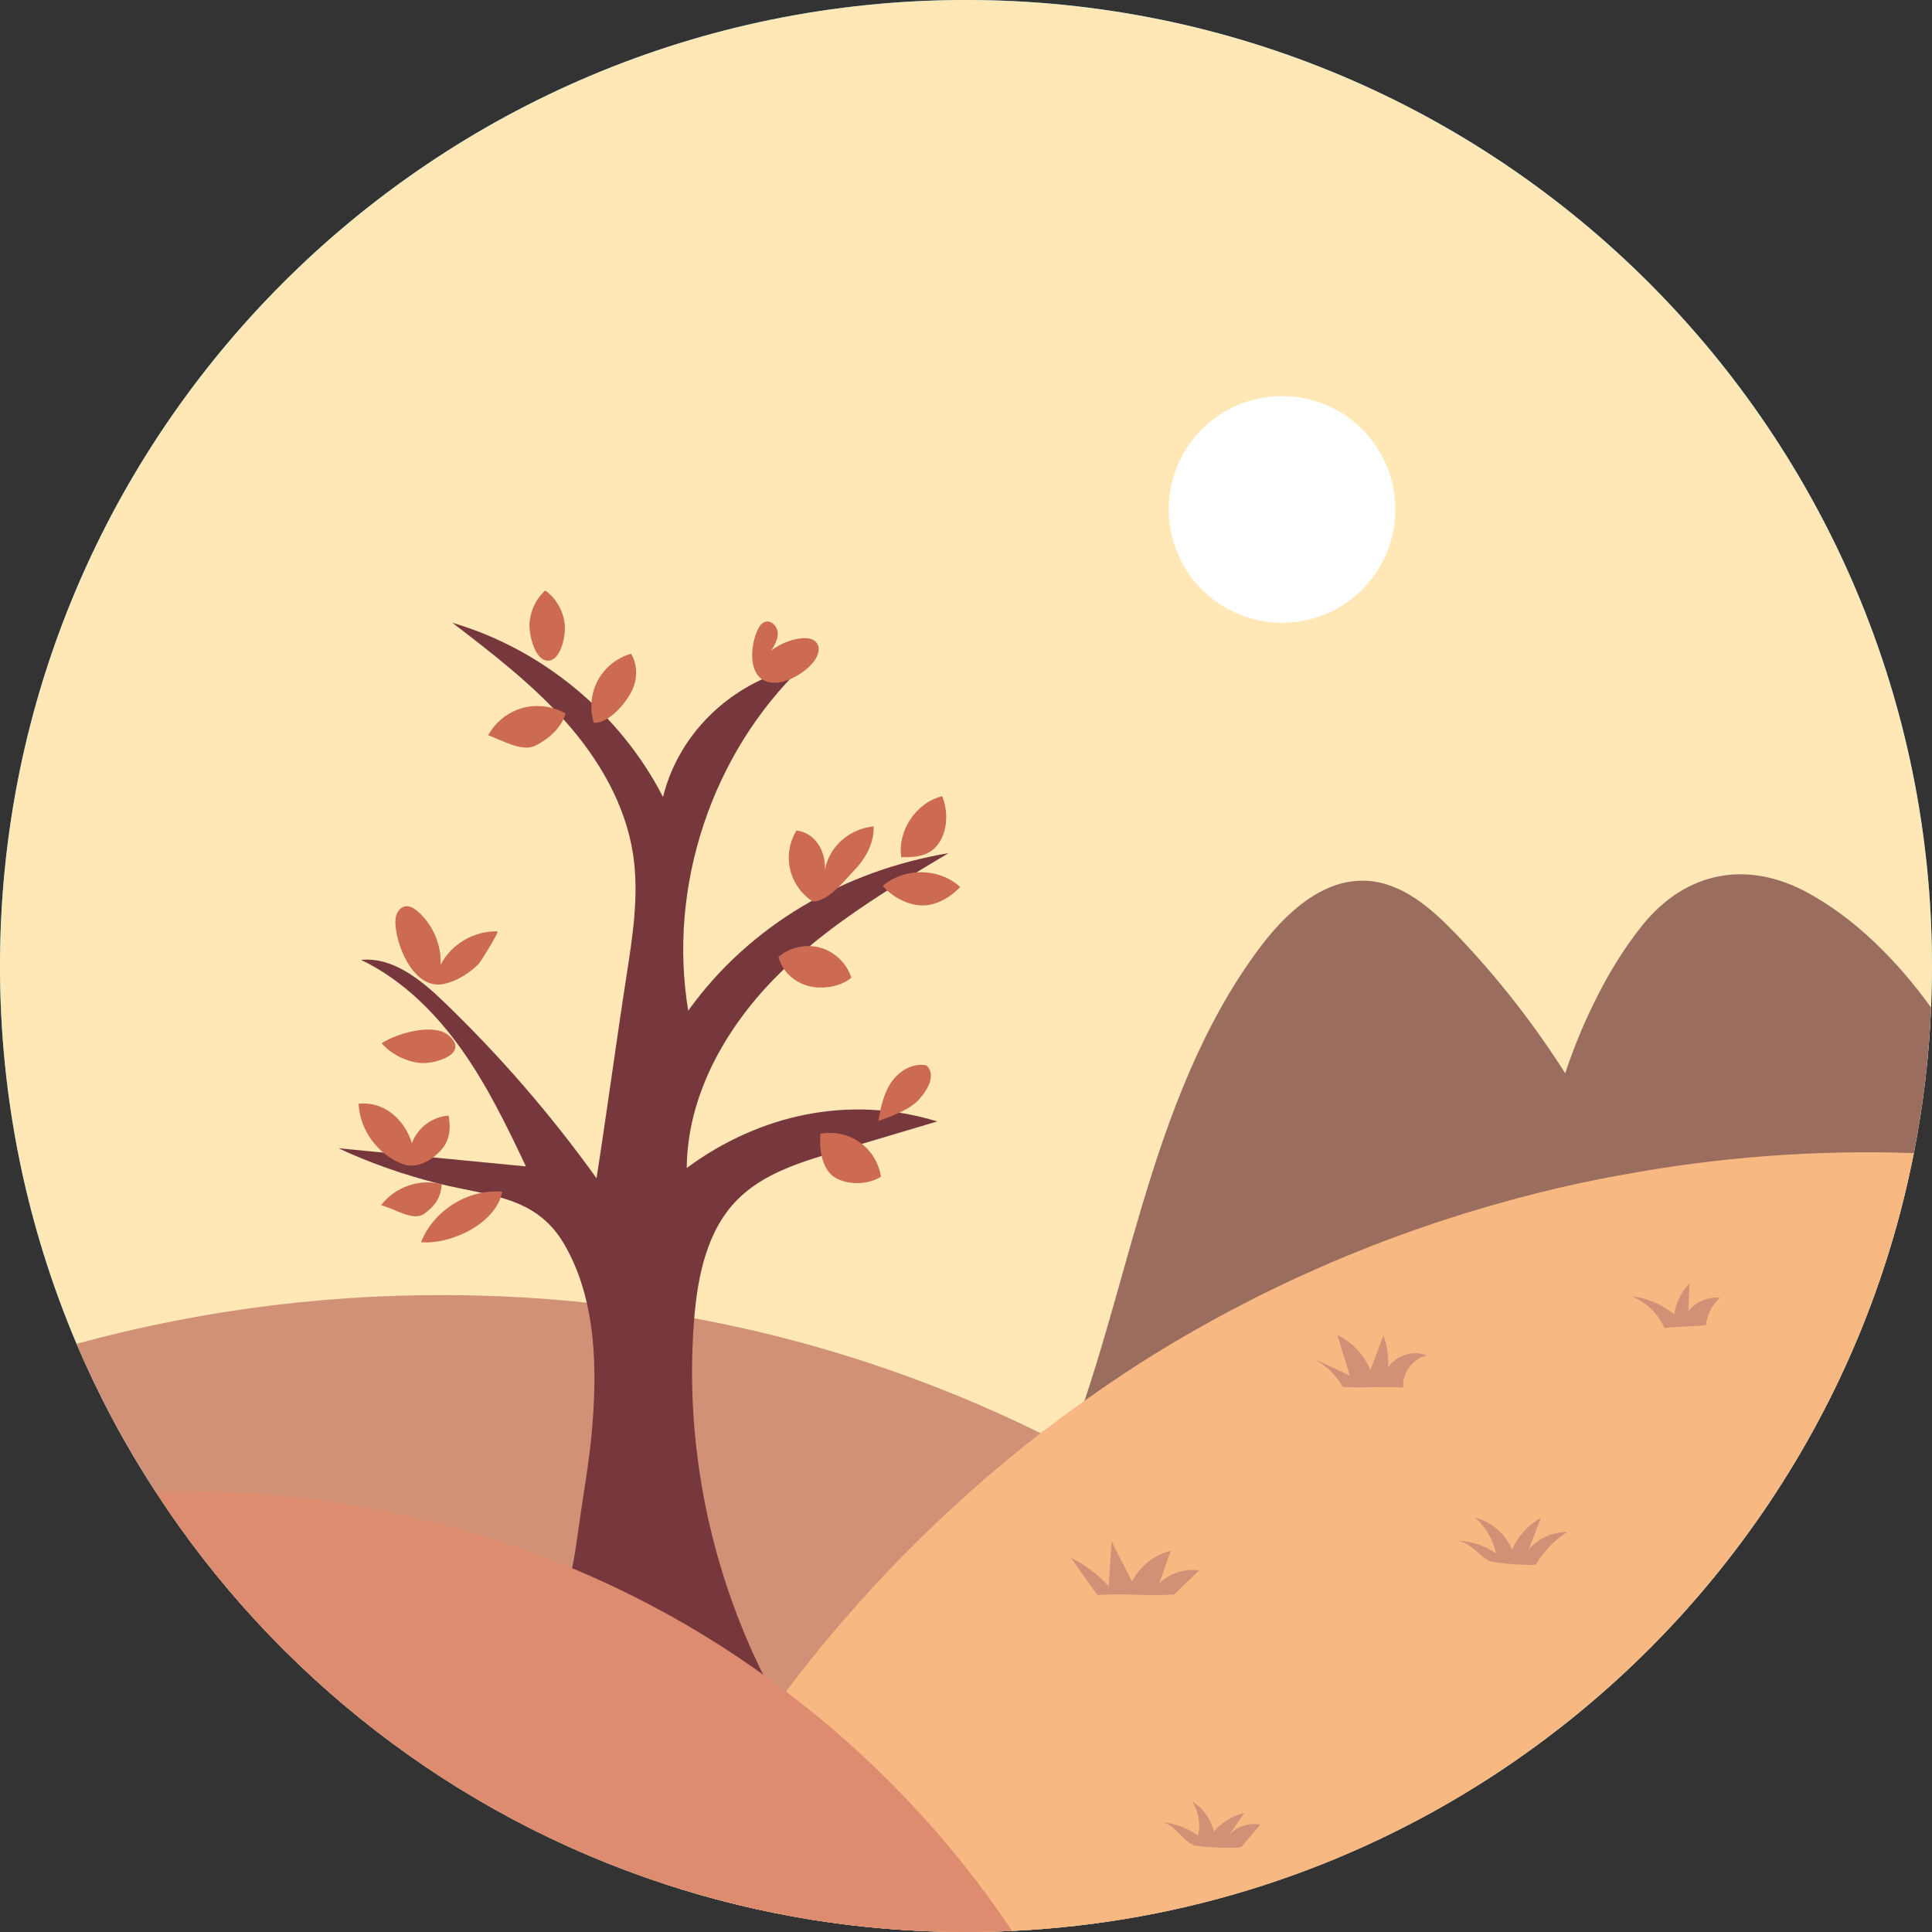 <?xml version="1.0" encoding="UTF-8" standalone="no"?>
<!-- Generator: Adobe Illustrator 27.5.0, SVG Export Plug-In . SVG Version: 6.00 Build 0)  -->

<svg
   version="1.1"
   x="0px"
   y="0px"
   viewBox="0 0 106.46 106.46"
   xml:space="preserve"
   id="svg30"
   sodipodi:docname="october.svg"
   width="106.46"
   height="106.46"
   inkscape:version="1.3.2 (091e20e, 2023-11-25, custom)"
   xmlns:inkscape="http://www.inkscape.org/namespaces/inkscape"
   xmlns:sodipodi="http://sodipodi.sourceforge.net/DTD/sodipodi-0.dtd"
   xmlns="http://www.w3.org/2000/svg"
   xmlns:svg="http://www.w3.org/2000/svg"><rect x="0" y="0" width="106.46" height="106.46" fill="#333333" stroke="none"/><defs
   id="defs30" /><sodipodi:namedview
   id="namedview30"
   pagecolor="#ffffff"
   bordercolor="#000000"
   borderopacity="0.25"
   inkscape:showpageshadow="2"
   inkscape:pageopacity="0.0"
   inkscape:pagecheckerboard="0"
   inkscape:deskcolor="#d1d1d1"
   inkscape:zoom="1.554"
   inkscape:cx="111.00386"
   inkscape:cy="-87.837838"
   inkscape:window-width="1920"
   inkscape:window-height="991"
   inkscape:window-x="2391"
   inkscape:window-y="435"
   inkscape:window-maximized="1"
   inkscape:current-layer="svg30" />

<g
   id="OBJECTS"
   transform="translate(-138.934,-337.748)">
	
	<g
   id="g30">
		<path
   style="fill:#39b8ff"
   d="m 245.394,390.978 c 0,0.77 -0.02,1.53 -0.05,2.29 -0.11,2.73 -0.44,5.41 -0.95,8.02 -0.09,0.45 -0.18,0.89 -0.28,1.33 -3.1,13.9 -11.63,25.75 -23.26,33.2 -7.61,4.88 -16.55,7.88 -26.15,8.33 -0.84,0.04 -1.69,0.06 -2.54,0.06 -5.79,0 -11.37,-0.93 -16.59,-2.64 -11.64,-3.81 -21.51,-11.53 -28.06,-21.61 -1.68,-2.57 -3.14,-5.3 -4.36,-8.16 -2.71,-6.39 -4.22,-13.43 -4.22,-20.82 0,-29.4 23.83,-53.23 53.23,-53.23 29.4,0 53.23,23.83 53.23,53.23 z"
   id="path1" />
		<path
   style="fill:#ffe8b6"
   d="m 245.394,390.978 c 0,0.77 -0.02,1.53 -0.05,2.29 -0.11,2.73 -0.44,5.41 -0.95,8.02 -0.09,0.45 -0.18,0.89 -0.28,1.33 -3.1,13.9 -11.63,25.75 -23.26,33.2 -7.61,4.88 -16.55,7.88 -26.15,8.33 -0.84,0.04 -1.69,0.06 -2.54,0.06 -5.79,0 -11.37,-0.93 -16.59,-2.64 -11.64,-3.81 -21.51,-11.53 -28.06,-21.61 -1.68,-2.57 -3.14,-5.3 -4.36,-8.16 -2.71,-6.39 -4.22,-13.43 -4.22,-20.82 0,-29.4 23.83,-53.23 53.23,-53.23 29.4,0 53.23,23.83 53.23,53.23 z"
   id="path2" />
		<path
   style="fill:#d19176"
   d="m 220.854,435.818 c -7.61,4.88 -16.55,7.88 -26.15,8.33 -0.84,0.04 -1.69,0.06 -2.54,0.06 -5.79,0 -11.37,-0.93 -16.59,-2.64 -11.64,-3.81 -21.51,-11.53 -28.06,-21.61 -1.68,-2.57 -3.14,-5.3 -4.36,-8.16 14.18,-3.88 29.51,-3.57 43.5,1 3.29,1.08 6.51,2.39 9.62,3.92 0.51,0.24 1.02,0.5 1.52,0.76 0.51,0.26 1.02,0.54 1.53,0.82 8.16,4.46 15.51,10.43 21.53,17.52 z"
   id="path3" />
		<g
   id="g6">
			<g
   id="g5">
				<path
   style="fill:#9b6d5e"
   d="m 229.831,406.268 c -2.339,-6.341 -5.999,-12.191 -10.68,-17.067 -1.344,-1.4 -2.941,-2.798 -4.878,-2.916 -2.406,-0.146 -4.445,1.721 -5.894,3.648 -3.204,4.26 -5.064,9.368 -6.581,14.478 -1.518,5.109 -2.748,10.33 -4.886,15.212 5.452,-3.027 10.871,-5.836 16.648,-8.184 5.231,-2.127 10.702,-4.231 16.271,-5.171 z"
   id="path4" />
				<path
   style="fill:#9b6d5e"
   d="m 245.344,393.268 c -0.11,2.73 -0.44,5.41 -0.95,8.02 -0.09,0.45 -0.18,0.89 -0.28,1.33 -7.21,1.91 -14.4,3.92 -21.61,5.78 0.16,-0.04 0.3,-0.19 0.41,-0.42 0.52,-1.03 0.58,-3.63 0.67,-4.47 0.01,-0.06 0.01,-0.11 0.02,-0.15 0.32,-2.09 0.84,-4.31 1.58,-6.47 0.41,-1.24 0.9,-2.46 1.46,-3.62 0.8,-1.68 1.74,-3.23 2.81,-4.56 2.42,-2.98 5.77,-3.54 9.01,-1.81 2.65,1.42 4.96,3.72 6.88,6.37 z"
   id="path5" />
			</g>
		</g>
		<path
   style="fill:#f7b882"
   d="m 244.394,401.288 c -0.09,0.45 -0.18,0.89 -0.28,1.33 -3.1,13.9 -11.63,25.75 -23.26,33.2 -7.61,4.88 -16.55,7.88 -26.15,8.33 -0.84,0.04 -1.69,0.06 -2.54,0.06 -5.79,0 -11.37,-0.93 -16.59,-2.64 1.91,-3.71 4.15,-7.27 6.67,-10.61 4.02,-5.34 8.75,-10.14 14.03,-14.24 0.8,-0.61 1.61,-1.21 2.43,-1.79 1.49,-1.06 3.01,-2.07 4.58,-3.01 6.3,-3.79 13.17,-6.62 20.3,-8.41 1.54,-0.39 3.1,-0.73 4.67,-1.01 h 0.01 c 5.31,-0.99 10.72,-1.4 16.13,-1.21 z"
   id="path6" />
		<path
   style="fill:#77383d"
   d="m 176.777,402.108 c 0.025,-3.942 2.093,-7.649 4.854,-10.462 2.761,-2.813 6.186,-4.866 9.57,-6.887 -5.736,0.966 -10.952,3.954 -14.343,8.681 -1.14,-6.846 1.302,-14.189 6.316,-18.989 -3.712,0.738 -6.799,3.54 -7.706,7.215 -2.354,-4.594 -6.655,-8.151 -11.609,-9.601 2.197,1.684 4.409,3.382 6.245,5.453 1.837,2.071 3.295,4.564 3.713,7.3 0.334,2.187 -0.006,4.413 -0.345,6.599 -0.592,3.808 -1.075,7.449 -1.667,11.257 -2.503,-3.492 -5.327,-6.754 -8.424,-9.732 -1.267,-1.218 -2.804,-2.469 -4.554,-2.302 2.265,1.086 4.109,2.915 5.561,4.966 1.411,1.995 2.48,4.206 3.526,6.415 -3.445,-0.334 -6.891,-0.668 -10.336,-1.002 1.792,0.835 3.663,1.484 5.581,1.962 2.689,0.67 5.287,0.656 6.839,3.283 1.842,3.119 1.859,7.099 1.526,10.597 -0.163,1.708 -0.479,3.412 -0.71,5.101 -0.145,1.063 -0.673,5.189 -1.923,5.602 -1.032,0.34 -1.573,2.322 -0.813,3.098 0.653,0.667 1.711,0.643 2.644,0.616 4.181,-0.118 8.385,0.654 12.251,2.249 -4.357,-6.774 -6.425,-14.992 -5.794,-23.021 0.188,-2.387 0.685,-4.915 2.36,-6.626 1.414,-1.444 3.439,-2.073 5.375,-2.649 1.888,-0.563 3.777,-1.125 5.666,-1.688 -4.799,-1.474 -9.766,-0.418 -13.803,2.565 z"
   id="path7" />
		<path
   style="fill:#dd8c6f"
   d="m 194.704,444.148 c -0.84,0.04 -1.69,0.06 -2.54,0.06 -5.79,0 -11.37,-0.93 -16.59,-2.64 -11.64,-3.81 -21.51,-11.53 -28.06,-21.61 9.45,-0.31 18.99,1.86 27.35,6.28 2.58,1.36 5.05,2.94 7.38,4.72 4.85,3.66 9.08,8.14 12.46,13.19 z"
   id="path8" />
		<path
   style="fill:#ffffff"
   d="m 215.824,365.819 c 0,3.449 -2.796,6.245 -6.245,6.245 -3.449,0 -6.245,-2.796 -6.245,-6.245 0,-3.449 2.796,-6.245 6.245,-6.245 3.449,0 6.245,2.796 6.245,6.245 z"
   id="path9" />
		<g
   id="g15">
			<g
   id="g14">
				<path
   style="fill:#d19176"
   d="m 199.4,425.641 c -0.486,-0.686 -0.971,-1.372 -1.457,-2.058 0.784,0.388 1.495,0.924 2.084,1.572 0.053,-0.824 0.105,-1.648 0.158,-2.472 0.376,0.737 0.753,1.474 1.129,2.211 0.424,-0.833 1.223,-1.466 2.131,-1.688 -0.21,0.596 -0.421,1.193 -0.631,1.79 0.569,-0.558 1.406,-0.83 2.195,-0.712 -0.458,0.441 -0.916,0.883 -1.374,1.325 -1.539,0.109 -2.696,-0.079 -4.235,0.032 z"
   id="path10" />
				<path
   style="fill:#d19176"
   d="m 212.925,414.176 c -0.422,-0.756 -1.103,-1.365 -1.902,-1.699 0.764,0.358 1.528,0.715 2.292,1.073 -0.23,-0.747 -0.459,-1.494 -0.689,-2.241 0.813,0.396 1.474,1.095 1.822,1.93 0.239,-0.635 0.477,-1.27 0.716,-1.906 0.212,0.563 0.3,1.173 0.256,1.774 0.439,-0.677 1.384,-0.974 2.132,-0.669 -0.778,0.172 -1.364,0.97 -1.297,1.763 -1.205,-0.059 -2.125,0.035 -3.33,-0.025 z"
   id="path11" />
				<path
   style="fill:#d19176"
   d="m 219.282,422.648 c 0.743,0.03 1.476,0.275 2.087,0.699 -0.155,-0.755 -0.563,-1.455 -1.143,-1.962 0.906,0.221 1.686,0.904 2.025,1.773 0.314,-0.742 0.882,-1.373 1.587,-1.762 -0.224,0.581 -0.448,1.163 -0.672,1.744 0.515,-0.618 1.319,-0.985 2.124,-0.969 -0.695,0.443 -1.284,1.051 -1.706,1.759 -0.087,0.142 -2.332,-0.055 -2.549,-0.159 -0.651,-0.314 -0.947,-0.946 -1.753,-1.123 z"
   id="path12" />
				<path
   style="fill:#d19176"
   d="m 203.045,438.164 c 0.68,0.077 1.34,0.329 1.899,0.726 0.162,-0.632 0.043,-1.33 -0.318,-1.873 0.599,0.362 1.041,0.976 1.192,1.66 0.433,-0.509 1.031,-0.875 1.682,-1.028 -0.273,0.396 -0.546,0.793 -0.818,1.189 0.431,-0.45 1.093,-0.665 1.706,-0.553 -0.347,0.408 -0.694,0.816 -1.041,1.224 -0.121,0.142 -2.418,0.015 -2.642,-0.084 -0.606,-0.269 -0.936,-1.009 -1.66,-1.261 z"
   id="path13" />
				<path
   style="fill:#d19176"
   d="m 230.652,410.93 c -0.347,-0.789 -1.012,-1.433 -1.812,-1.754 0.856,0.1 1.682,0.449 2.35,0.995 0.093,-0.635 0.392,-1.238 0.841,-1.697 -0.022,0.507 -0.045,1.014 -0.067,1.521 0.412,-0.512 1.088,-0.799 1.742,-0.739 -0.422,0.391 -0.701,0.934 -0.771,1.505 -0.762,0.099 -1.521,0.07 -2.283,0.169 z"
   id="path14" />
			</g>
		</g>
		<g
   id="g29">
			<path
   style="fill:#cc6b52"
   d="m 160.733,388.798 c -0.021,-0.227 -0.023,-0.463 0.058,-0.676 0.081,-0.213 0.262,-0.401 0.488,-0.433 0.25,-0.036 0.486,0.117 0.676,0.283 0.831,0.723 1.309,1.835 1.259,2.936 0.585,-1.135 1.856,-1.88 3.132,-1.837 0.103,0.004 -0.905,1.66 -1.036,1.792 -0.511,0.514 -1.194,0.948 -1.91,1.103 -1.563,0.338 -2.545,-1.85 -2.667,-3.168 z"
   id="path15" />
			<path
   style="fill:#cc6b52"
   d="m 159.962,395.236 c 0.551,0.615 1.34,1.012 2.163,1.088 0.72,0.066 2.672,-0.473 1.579,-1.484 -0.843,-0.781 -2.95,-0.129 -3.742,0.396 z"
   id="path16" />
			<path
   style="fill:#cc6b52"
   d="m 168.11,372.269 c -0.005,-0.743 0.317,-1.483 0.866,-1.986 0.673,0.48 1.091,1.298 1.087,2.124 -0.003,0.5 -0.248,1.712 -0.909,1.745 -0.736,0.038 -1.04,-1.385 -1.044,-1.883 z"
   id="path17" />
			<path
   style="fill:#cc6b52"
   d="m 171.66,377.581 c -0.245,-0.767 -0.166,-1.632 0.215,-2.34 0.381,-0.709 1.059,-1.252 1.834,-1.47 0.403,0.677 0.349,1.53 -0.044,2.212 -0.395,0.682 -1.217,1.608 -2.005,1.598 z"
   id="path18" />
			<path
   style="fill:#cc6b52"
   d="m 165.834,378.262 c 0.394,-0.723 1.089,-1.277 1.882,-1.499 0.793,-0.222 1.674,-0.11 2.387,0.304 -0.236,0.781 -0.934,1.405 -1.664,1.768 -0.73,0.365 -1.839,-0.292 -2.605,-0.573 z"
   id="path19" />
			<path
   style="fill:#cc6b52"
   d="m 180.683,372.454 c 0.088,-0.184 0.21,-0.373 0.403,-0.438 0.336,-0.113 0.681,0.238 0.704,0.591 0.023,0.353 -0.166,0.682 -0.35,0.985 0.464,-0.36 1.026,-0.592 1.609,-0.666 0.325,-0.041 0.707,-0.008 0.897,0.259 0.226,0.318 0.041,0.764 -0.206,1.066 -0.52,0.635 -1.785,1.399 -2.643,1.023 -0.981,-0.429 -0.783,-2.045 -0.414,-2.82 z"
   id="path20" />
			<path
   style="fill:#cc6b52"
   d="m 183.722,387.423 c -0.625,-0.399 -1.084,-1.049 -1.251,-1.772 -0.166,-0.722 -0.038,-1.508 0.35,-2.14 1.025,0.121 1.634,1.136 1.564,2.166 0.26,-1.314 1.356,-2.252 2.688,-2.393 0.041,0.862 -0.412,1.729 -1.007,2.355 -0.594,0.626 -1.481,1.782 -2.344,1.784 z"
   id="path21" />
			<path
   style="fill:#cc6b52"
   d="m 187.582,386.567 c 1.167,-1.031 3.121,-1.004 4.26,0.058 -0.542,0.576 -1.323,1.033 -2.114,1.015 -0.791,-0.018 -1.631,-0.473 -2.146,-1.073 z"
   id="path22" />
			<path
   style="fill:#cc6b52"
   d="m 188.599,384.984 c -0.217,-1.463 0.814,-3.005 2.249,-3.363 0.333,0.801 0.314,1.855 -0.172,2.574 -0.485,0.719 -1.209,0.798 -2.077,0.789 z"
   id="path23" />
			<path
   style="fill:#cc6b52"
   d="m 181.83,390.475 c 0.626,-0.534 1.524,-0.73 2.315,-0.504 0.791,0.226 1.451,0.866 1.701,1.65 -0.609,0.522 -1.682,0.675 -2.448,0.436 -0.764,-0.239 -1.363,-0.807 -1.568,-1.582 z"
   id="path24" />
			<path
   style="fill:#cc6b52"
   d="m 187.33,399.514 c 0.134,-0.746 0.294,-1.512 0.722,-2.137 0.428,-0.625 1.194,-1.079 1.935,-0.921 0.543,0.511 0.083,1.33 -0.417,1.882 -0.501,0.553 -1.532,0.943 -2.24,1.176 z"
   id="path25" />
			<path
   style="fill:#cc6b52"
   d="m 184.144,400.223 c 0.747,-0.143 1.55,0.032 2.171,0.472 0.621,0.44 1.05,1.141 1.162,1.893 -0.699,0.453 -1.827,0.473 -2.539,0.041 -0.713,-0.433 -0.874,-1.577 -0.794,-2.406 z"
   id="path26" />
			<path
   style="fill:#cc6b52"
   d="m 162.135,406.198 c 0.685,-1.753 2.595,-2.942 4.47,-2.783 -0.299,1.697 -2.752,2.921 -4.47,2.783 z"
   id="path27" />
			<path
   style="fill:#cc6b52"
   d="m 161.158,401.901 c -1.381,-0.494 -2.399,-1.871 -2.464,-3.337 1.392,-0.135 2.522,0.842 2.939,2.177 0.298,-0.842 1.13,-1.466 2.021,-1.517 0.137,0.75 0.053,1.423 -0.479,1.968 -0.532,0.546 -1.299,0.966 -2.017,0.709 z"
   id="path28" />
			<path
   style="fill:#cc6b52"
   d="m 159.934,404.164 c 0.744,-1.009 2.136,-1.49 3.345,-1.156 -0.07,0.751 -0.358,1.18 -0.969,1.623 -0.611,0.444 -1.639,-0.301 -2.376,-0.467 z"
   id="path29" />
		</g>
	</g>
	
</g>
</svg>
